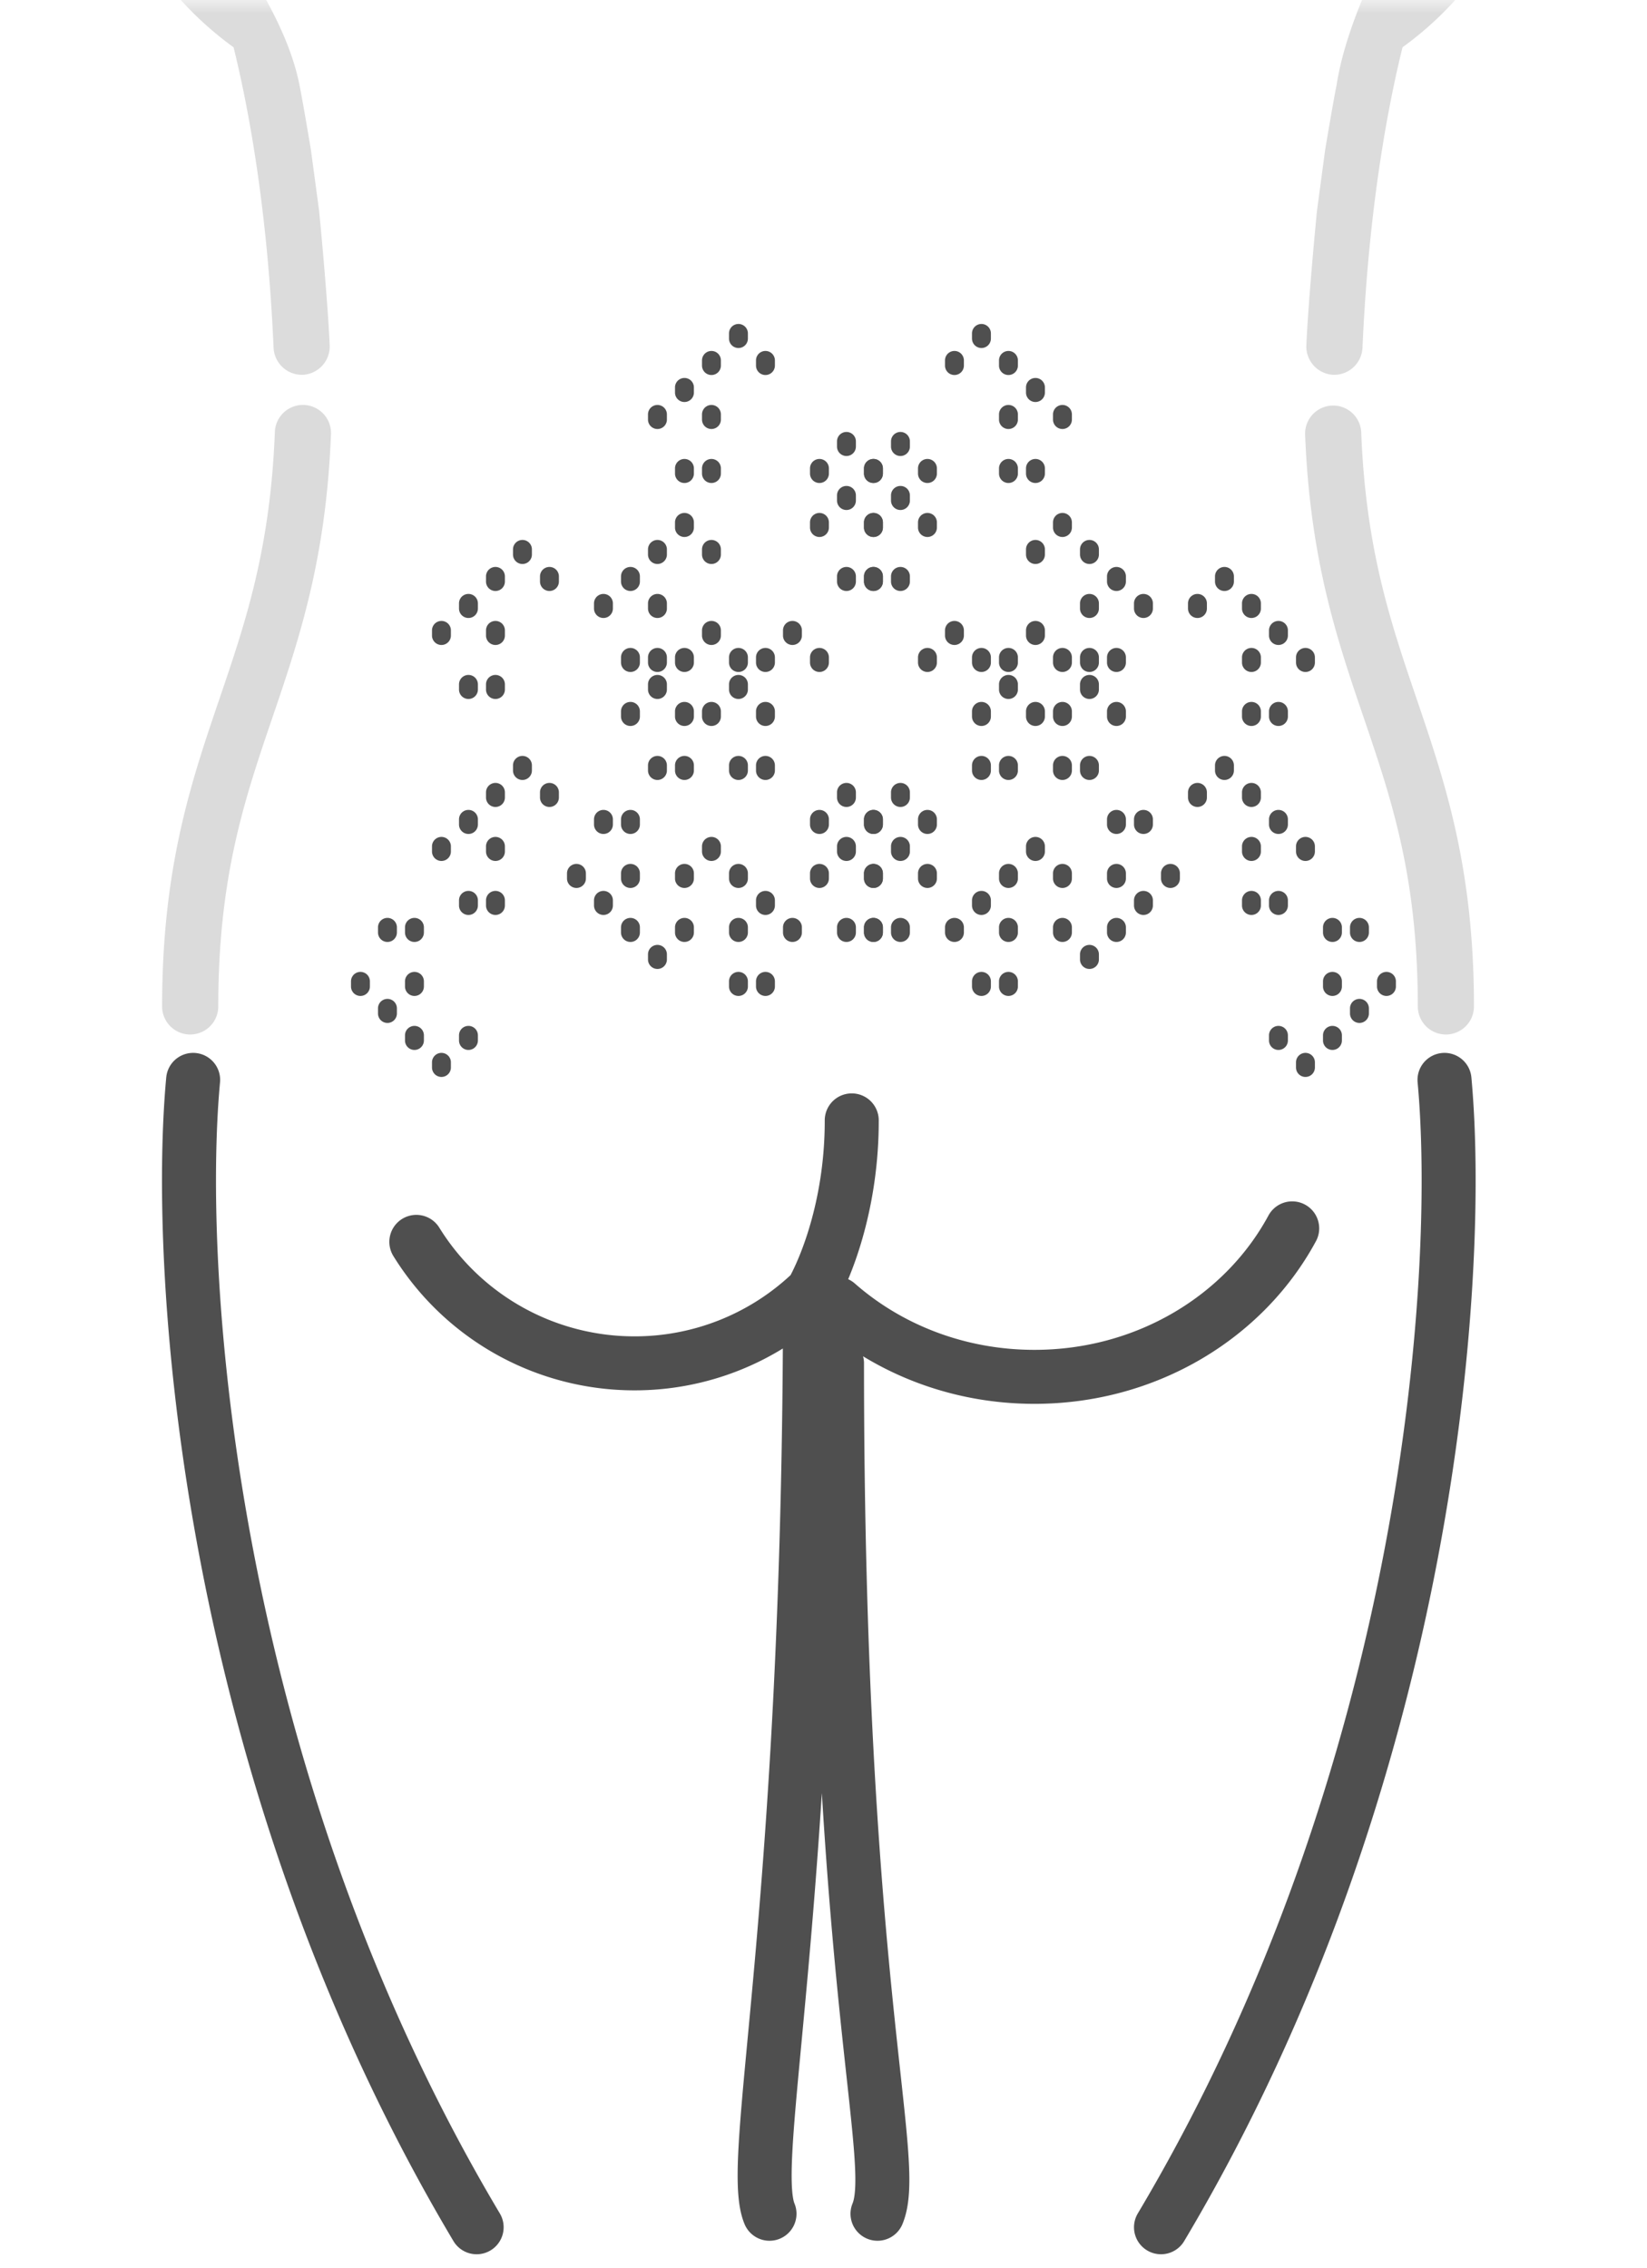 <svg width="61" height="84" fill="none" xmlns="http://www.w3.org/2000/svg"><path d="M50.415 16a1.04 1.04 0 00-2.078.08c.18 4.657 1.19 7.625 2.168 10.495 1.031 3.032 2.006 5.896 2.006 10.704a1.04 1.04 0 102.08 0c0-5.153-1.077-8.316-2.117-11.375-.972-2.854-1.89-5.55-2.059-9.904zM11.26 15a1.04 1.04 0 00-1.08 1c-.17 4.353-1.087 7.05-2.059 9.905-1.04 3.058-2.117 6.221-2.117 11.374a1.04 1.04 0 002.08 0c0-4.808.975-7.672 2.007-10.704.977-2.87 1.987-5.838 2.167-10.495A1.04 1.04 0 0011.26 15z" opacity=".2" fill="#4F4F4F"/><mask id="a" maskUnits="userSpaceOnUse" x="0" y="0" width="61" height="15"><path fill="#C4C4C4" d="M0 0h61v15H0z"/></mask><g opacity=".2" fill="#4F4F4F" mask="url(#a)"><path d="M7.871-14.891c-1.565 1.988-2.403 4.546-2.3 7.017-1.374 1.301 4.562 6.26 5.518 11.009.146.727.427 2.421.427 2.421l.303 2.253s.311 3.156.392 4.989a1.05 1.05 0 01-.993 1.085 1.05 1.05 0 01-1.085-.994C9.91 7.8 9.223 4.073 8.651 1.752c-2.994-2.169-4.994-5.62-5.158-9.54-.117-2.81.78-5.708 2.47-8.025-.27-1.667-1.627-8.303-6.664-13.417a1.04 1.04 0 111.482-1.46c4.006 4.068 5.856 8.905 6.682 11.978.282-1.189.23-2.464-.173-3.718a1.04 1.04 0 011.98-.637c.915 2.844.392 5.9-1.399 8.176zM59.814-30.69a1.04 1.04 0 111.482 1.46c-5.037 5.114-6.393 11.75-6.664 13.417 1.69 2.317 2.587 5.215 2.47 8.026-.164 3.919-2.164 7.37-5.157 9.539-.572 2.321-1.259 6.047-1.483 11.137a1.05 1.05 0 01-1.085.994 1.05 1.05 0 01-.994-1.085c.082-1.833.394-4.99.394-4.99l.302-2.252s.281-1.694.427-2.422c.584-3.739 3.922-8.896 5.517-11.008.104-2.47-.734-5.029-2.299-7.017-1.79-2.276-2.313-5.333-1.4-8.176a1.04 1.04 0 011.98.637c-.402 1.254-.454 2.529-.172 3.717.826-3.072 2.676-7.91 6.682-11.977z"/></g><path d="M7.153 40c-.667 7.167.5 25.7 10.5 42.5M53.5 40c.667 7.167-.5 25.7-10.5 42.5M28.5 82c-.833-2 1.5-11 1.5-34m2.5 34c.833-2-1.5-8.5-1.5-31.5m-1-2.572a9.467 9.467 0 01-6.5 2.572 9.494 9.494 0 01-8.08-4.5M31 48.293C32.912 49.972 35.484 51 38.313 51c4.172 0 7.786-2.237 9.546-5.5M30 48c.694-1.19 1.552-3.58 1.546-6.5" stroke="#4F4F4F" stroke-width="2" stroke-linecap="round"/><path d="M32.7 34.541a.35.35 0 11-.7 0v-.191a.35.35 0 11.7 0v.191zM32 30.35a.35.35 0 11.7 0v.191a.35.35 0 11-.7 0v-.191zm-1 1a.35.35 0 11.7 0v.191a.35.35 0 11-.7 0v-.191zm2-2a.35.35 0 11.7 0v.191a.35.35 0 11-.7 0v-.191zm1 1a.35.35 0 11.7 0v.191a.35.35 0 11-.7 0v-.191zm-2 2a.35.35 0 11.7 0v.191a.35.35 0 11-.7 0v-.191zm-1 2a.35.35 0 11.7 0v.191a.35.35 0 11-.7 0v-.191zm-1-2a.35.35 0 11.7 0v.191a.35.35 0 11-.7 0v-.191zm2.7-10.809a.35.35 0 11-.7 0v-.191a.35.35 0 11.7 0v.191zM32 17.35a.35.35 0 11.7 0v.191a.35.35 0 11-.7 0v-.191zm-1 1a.35.35 0 11.7 0v.191a.35.35 0 11-.7 0v-.191zm2-2a.35.35 0 11.7 0v.191a.35.35 0 11-.7 0v-.191zm1 1a.35.35 0 11.7 0v.191a.35.35 0 11-.7 0v-.191zm-2 2a.35.35 0 11.7 0v.191a.35.35 0 11-.7 0v-.191zm-1 2a.35.35 0 11.7 0v.191a.35.35 0 11-.7 0v-.191zm-1-2a.35.35 0 11.7 0v.191a.35.35 0 11-.7 0v-.191z" fill="#4F4F4F"/><path d="M32 34.541a.35.35 0 10.7 0v-.191a.35.35 0 10-.7 0v.191zm.7-4.191a.35.35 0 10-.7 0v.191a.35.35 0 10.7 0v-.191zm1 1a.35.35 0 10-.7 0v.191a.35.35 0 10.7 0v-.191zm-2-2a.35.35 0 10-.7 0v.191a.35.35 0 10.7 0v-.191zm-1 1a.35.35 0 10-.7 0v.191a.35.35 0 10.7 0v-.191zm2 2a.35.35 0 10-.7 0v.191a.35.35 0 10.7 0v-.191zm1 2a.35.35 0 10-.7 0v.191a.35.35 0 10.7 0v-.191zm1-2a.35.35 0 10-.7 0v.191a.35.35 0 10.7 0v-.191zM32 21.541a.35.35 0 10.7 0v-.191a.35.35 0 10-.7 0v.191zm.7-4.191a.35.35 0 10-.7 0v.191a.35.35 0 10.7 0v-.191zm1 1a.35.35 0 10-.7 0v.191a.35.35 0 10.7 0v-.191zm-2-2a.35.35 0 10-.7 0v.191a.35.35 0 10.7 0v-.191zm-1 1a.35.35 0 10-.7 0v.191a.35.35 0 10.7 0v-.191zm2 2a.35.35 0 10-.7 0v.191a.35.35 0 10.7 0v-.191zm1 2a.35.35 0 10-.7 0v.191a.35.35 0 10.7 0v-.191zm1-2a.35.35 0 10-.7 0v.191a.35.35 0 10.7 0v-.191zm3 17.191a.35.35 0 11-.7 0v-.191a.35.35 0 11.7 0v.191zM37 32.35a.35.35 0 11.7 0v.191a.35.35 0 11-.7 0v-.191zm-1 1a.35.35 0 11.7 0v.191a.35.35 0 11-.7 0v-.191zm2-2a.35.35 0 11.7 0v.191a.35.35 0 11-.7 0v-.191zm1 1a.35.35 0 11.7 0v.191a.35.35 0 11-.7 0v-.191zm-2 2a.35.35 0 11.7 0v.191a.35.35 0 11-.7 0v-.191zm-1 2a.35.35 0 11.7 0v.191a.35.35 0 11-.7 0v-.191zm-1-2a.35.35 0 11.7 0v.191a.35.35 0 11-.7 0v-.191zm6-4a.35.35 0 11.7 0v.191a.35.35 0 11-.7 0v-.191zm.7 4.191a.35.35 0 11-.7 0v-.191a.35.35 0 11.7 0v.191zm1-1a.35.35 0 11-.7 0v-.191a.35.35 0 11.7 0v.191zm-2 2a.35.35 0 11-.7 0v-.191a.35.35 0 11.7 0v.191zm-1-1a.35.35 0 11-.7 0v-.191a.35.35 0 11.7 0v.191zm2-2a.35.35 0 11-.7 0v-.191a.35.35 0 11.7 0v.191zm1-2a.35.35 0 11-.7 0v-.191a.35.35 0 11.7 0v.191zm1 2a.35.35 0 11-.7 0v-.191a.35.35 0 11.7 0v.191zM49 34.35a.35.35 0 11.7 0v.191a.35.35 0 11-.7 0v-.191zm.7 4.191a.35.35 0 11-.7 0v-.191a.35.35 0 11.7 0v.191zm1-1a.35.35 0 11-.7 0v-.191a.35.35 0 11.7 0v.191zm-2 2a.35.35 0 11-.7 0v-.191a.35.35 0 11.7 0v.191zm-1-1a.35.35 0 11-.7 0v-.191a.35.35 0 11.7 0v.191zm2-2a.35.35 0 11-.7 0v-.191a.35.35 0 11.7 0v.191zm1-2a.35.35 0 11-.7 0v-.191a.35.35 0 11.7 0v.191zm1 2a.35.35 0 11-.7 0v-.191a.35.35 0 11.7 0v.191zm-28-6.191a.35.35 0 10-.7 0v.191a.35.35 0 10.7 0v-.191zm-.7 4.191a.35.35 0 10.7 0v-.191a.35.35 0 10-.7 0v.191zm-1-1a.35.35 0 10.7 0v-.191a.35.35 0 10-.7 0v.191zm2 2a.35.35 0 10.7 0v-.191a.35.35 0 10-.7 0v.191zm1-1a.35.35 0 10.7 0v-.191a.35.35 0 10-.7 0v.191zm-2-2a.35.35 0 10.7 0v-.191a.35.35 0 10-.7 0v.191zm-1-2a.35.35 0 10.7 0v-.191a.35.35 0 10-.7 0v.191zm-1 2a.35.35 0 10.7 0v-.191a.35.35 0 10-.7 0v.191zm-5.3 1.809a.35.35 0 10-.7 0v.191a.35.35 0 10.7 0v-.191zm-.7 4.191a.35.35 0 10.7 0v-.191a.35.35 0 10-.7 0v.191zm-1-1a.35.35 0 10.7 0v-.191a.35.35 0 10-.7 0v.191zm2 2a.35.35 0 10.7 0v-.191a.35.35 0 10-.7 0v.191zm1-1a.35.35 0 10.7 0v-.191a.35.35 0 10-.7 0v.191zm-2-2a.35.35 0 10.7 0v-.191a.35.35 0 10-.7 0v.191zm-1-2a.35.35 0 10.7 0v-.191a.35.35 0 10-.7 0v.191zm-1 2a.35.35 0 10.7 0v-.191a.35.35 0 10-.7 0v.191zm5.7-3a.35.35 0 11-.7 0v-.191a.35.35 0 11.7 0v.191zM18 29.35a.35.35 0 11.7 0v.191a.35.35 0 11-.7 0v-.191zm-1 1a.35.35 0 11.7 0v.191a.35.35 0 11-.7 0v-.191zm2-2a.35.35 0 11.7 0v.191a.35.35 0 11-.7 0v-.191zm1 1a.35.35 0 11.7 0v.191a.35.35 0 11-.7 0v-.191zm-2 2a.35.35 0 11.7 0v.191a.35.35 0 11-.7 0v-.191zm-1 2a.35.35 0 11.7 0v.191a.35.35 0 11-.7 0v-.191zm-1-2a.35.35 0 11.7 0v.191a.35.35 0 11-.7 0v-.191zm10.7-13.809a.35.35 0 11-.7 0v-.191a.35.35 0 11.7 0v.191zM26 13.35a.35.35 0 11.7 0v.191a.35.35 0 11-.7 0v-.191zm-1 1a.35.35 0 11.7 0v.191a.35.35 0 11-.7 0v-.191zm2-2a.35.35 0 11.7 0v.191a.35.35 0 11-.7 0v-.191zm1 1a.35.35 0 11.7 0v.191a.35.35 0 11-.7 0v-.191zm-2 2a.35.35 0 11.7 0v.191a.35.35 0 11-.7 0v-.191zm-1 2a.35.35 0 11.7 0v.191a.35.35 0 11-.7 0v-.191zm-1-2a.35.35 0 11.7 0v.191a.35.35 0 11-.7 0v-.191zm-5.3 10.191a.35.35 0 11-.7 0v-.191a.35.35 0 11.7 0v.191zM18 21.35a.35.35 0 11.7 0v.191a.35.35 0 11-.7 0v-.191zm-1 1a.35.35 0 11.7 0v.191a.35.35 0 11-.7 0v-.191zm2-2a.35.35 0 11.7 0v.191a.35.35 0 11-.7 0v-.191zm1 1a.35.35 0 11.7 0v.191a.35.35 0 11-.7 0v-.191zm-2 2a.35.35 0 11.7 0v.191a.35.35 0 11-.7 0v-.191zm-1 2a.35.35 0 11.7 0v.191a.35.35 0 11-.7 0v-.191zm-1-2a.35.35 0 11.7 0v.191a.35.35 0 11-.7 0v-.191zm30 10.191a.35.35 0 10.7 0v-.191a.35.35 0 10-.7 0v.191zm.7-4.191a.35.35 0 10-.7 0v.191a.35.35 0 10.7 0v-.191zm1 1a.35.35 0 10-.7 0v.191a.35.35 0 10.7 0v-.191zm-2-2a.35.35 0 10-.7 0v.191a.35.35 0 10.7 0v-.191zm-1 1a.35.35 0 10-.7 0v.191a.35.35 0 10.7 0v-.191zm2 2a.35.35 0 10-.7 0v.191a.35.35 0 10.7 0v-.191zm1 2a.35.35 0 10-.7 0v.191a.35.35 0 10.7 0v-.191zm1-2a.35.35 0 10-.7 0v.191a.35.35 0 10.7 0v-.191zM46 26.541a.35.35 0 10.7 0v-.191a.35.35 0 10-.7 0v.191zm.7-4.191a.35.35 0 10-.7 0v.191a.35.35 0 10.7 0v-.191zm1 1a.35.35 0 10-.7 0v.191a.35.35 0 10.7 0v-.191zm-2-2a.35.35 0 10-.7 0v.191a.35.35 0 10.7 0v-.191zm-1 1a.35.35 0 10-.7 0v.191a.35.35 0 10.7 0v-.191zm2 2a.35.35 0 10-.7 0v.191a.35.35 0 10.7 0v-.191zm1 2a.35.35 0 10-.7 0v.191a.35.35 0 10.7 0v-.191zm1-2a.35.35 0 10-.7 0v.191a.35.35 0 10.7 0v-.191zM37 17.541a.35.35 0 10.7 0v-.191a.35.35 0 10-.7 0v.191zm.7-4.191a.35.35 0 10-.7 0v.191a.35.35 0 10.7 0v-.191zm1 1a.35.35 0 10-.7 0v.191a.35.35 0 10.7 0v-.191zm-2-2a.35.35 0 10-.7 0v.191a.35.35 0 10.7 0v-.191zm-1 1a.35.35 0 10-.7 0v.191a.35.35 0 10.7 0v-.191zm2 2a.35.35 0 10-.7 0v.191a.35.35 0 10.7 0v-.191zm1 2a.35.35 0 10-.7 0v.191a.35.35 0 10.7 0v-.191zm1-2a.35.35 0 10-.7 0v.191a.35.35 0 10.7 0v-.191zM36 28.541a.35.35 0 10.7 0v-.191a.35.35 0 10-.7 0v.191zm.7-4.191a.35.35 0 10-.7 0v.191a.35.35 0 10.7 0v-.191zm1 1a.35.35 0 10-.7 0v.191a.35.35 0 10.7 0v-.191zm-2-2a.35.35 0 10-.7 0v.191a.35.35 0 10.7 0v-.191zm-1 1a.35.35 0 10-.7 0v.191a.35.35 0 10.7 0v-.191zm2 2a.35.35 0 10-.7 0v.191a.35.35 0 10.7 0v-.191zm1 2a.35.35 0 10-.7 0v.191a.35.35 0 10.7 0v-.191zm1-2a.35.35 0 10-.7 0v.191a.35.35 0 10.7 0v-.191zm1.3-1.809a.35.35 0 10.7 0v-.191a.35.35 0 10-.7 0v.191zm.7-4.191a.35.35 0 10-.7 0v.191a.35.35 0 10.7 0v-.191zm1 1a.35.35 0 10-.7 0v.191a.35.35 0 10.7 0v-.191zm-2-2a.35.35 0 10-.7 0v.191a.35.35 0 10.7 0v-.191zm-1 1a.35.35 0 10-.7 0v.191a.35.35 0 10.7 0v-.191zm2 2a.35.35 0 10-.7 0v.191a.35.35 0 10.7 0v-.191zm1 2a.35.35 0 10-.7 0v.191a.35.35 0 10.7 0v-.191zm1-2a.35.35 0 10-.7 0v.191a.35.35 0 10.7 0v-.191zM39 28.541a.35.35 0 10.7 0v-.191a.35.35 0 10-.7 0v.191zm.7-4.191a.35.35 0 10-.7 0v.191a.35.35 0 10.7 0v-.191zm1 1a.35.35 0 10-.7 0v.191a.35.35 0 10.7 0v-.191zm-2-2a.35.35 0 10-.7 0v.191a.35.35 0 10.7 0v-.191zm-1 1a.35.35 0 10-.7 0v.191a.35.35 0 10.7 0v-.191zm2 2a.35.35 0 10-.7 0v.191a.35.35 0 10.7 0v-.191zm1 2a.35.35 0 10-.7 0v.191a.35.35 0 10.7 0v-.191zm1-2a.35.35 0 10-.7 0v.191a.35.35 0 10.7 0v-.191zm-17-1.809a.35.35 0 11-.7 0v-.191a.35.35 0 11.7 0v.191zM24 20.35a.35.35 0 11.7 0v.191a.35.35 0 11-.7 0v-.191zm-1 1a.35.35 0 11.7 0v.191a.35.35 0 11-.7 0v-.191zm2-2a.35.35 0 11.7 0v.191a.35.35 0 11-.7 0v-.191zm1 1a.35.35 0 11.7 0v.191a.35.35 0 11-.7 0v-.191zm-2 2a.35.35 0 11.7 0v.191a.35.35 0 11-.7 0v-.191zm-1 2a.35.35 0 11.7 0v.191a.35.35 0 11-.7 0v-.191zm-1-2a.35.35 0 11.7 0v.191a.35.35 0 11-.7 0v-.191zm3.7 6.191a.35.35 0 11-.7 0v-.191a.35.35 0 11.7 0v.191zM25 24.35a.35.35 0 11.7 0v.191a.35.35 0 11-.7 0v-.191zm-1 1a.35.35 0 11.7 0v.191a.35.35 0 11-.7 0v-.191zm2-2a.35.35 0 11.7 0v.191a.35.35 0 11-.7 0v-.191zm1 1a.35.35 0 11.7 0v.191a.35.35 0 11-.7 0v-.191zm-2 2a.35.35 0 11.7 0v.191a.35.35 0 11-.7 0v-.191zm-1 2a.35.35 0 11.7 0v.191a.35.35 0 11-.7 0v-.191zm-1-2a.35.35 0 11.7 0v.191a.35.35 0 11-.7 0v-.191zm5.7 2.191a.35.35 0 11-.7 0v-.191a.35.35 0 11.7 0v.191zM28 24.35a.35.35 0 11.7 0v.191a.35.35 0 11-.7 0v-.191zm-1 1a.35.35 0 11.7 0v.191a.35.35 0 11-.7 0v-.191zm2-2a.35.35 0 11.7 0v.191a.35.35 0 11-.7 0v-.191zm1 1a.35.35 0 11.7 0v.191a.35.35 0 11-.7 0v-.191zm-2 2a.35.35 0 11.7 0v.191a.35.35 0 11-.7 0v-.191zm-1 2a.35.35 0 11.7 0v.191a.35.35 0 11-.7 0v-.191zm-1-2a.35.35 0 11.7 0v.191a.35.35 0 11-.7 0v-.191zm1 10.191a.35.35 0 10.7 0v-.191a.35.35 0 10-.7 0v.191zm.7-4.191a.35.35 0 10-.7 0v.191a.35.35 0 10.7 0v-.191zm1 1a.35.35 0 10-.7 0v.191a.35.35 0 10.7 0v-.191zm-2-2a.35.35 0 10-.7 0v.191a.35.35 0 10.7 0v-.191zm-1 1a.35.35 0 10-.7 0v.191a.35.35 0 10.7 0v-.191zm2 2a.35.35 0 10-.7 0v.191a.35.35 0 10.7 0v-.191zm1 2a.35.35 0 10-.7 0v.191a.35.35 0 10.7 0v-.191zm1-2a.35.35 0 10-.7 0v.191a.35.35 0 10.7 0v-.191z" fill="#4F4F4F"/></svg>